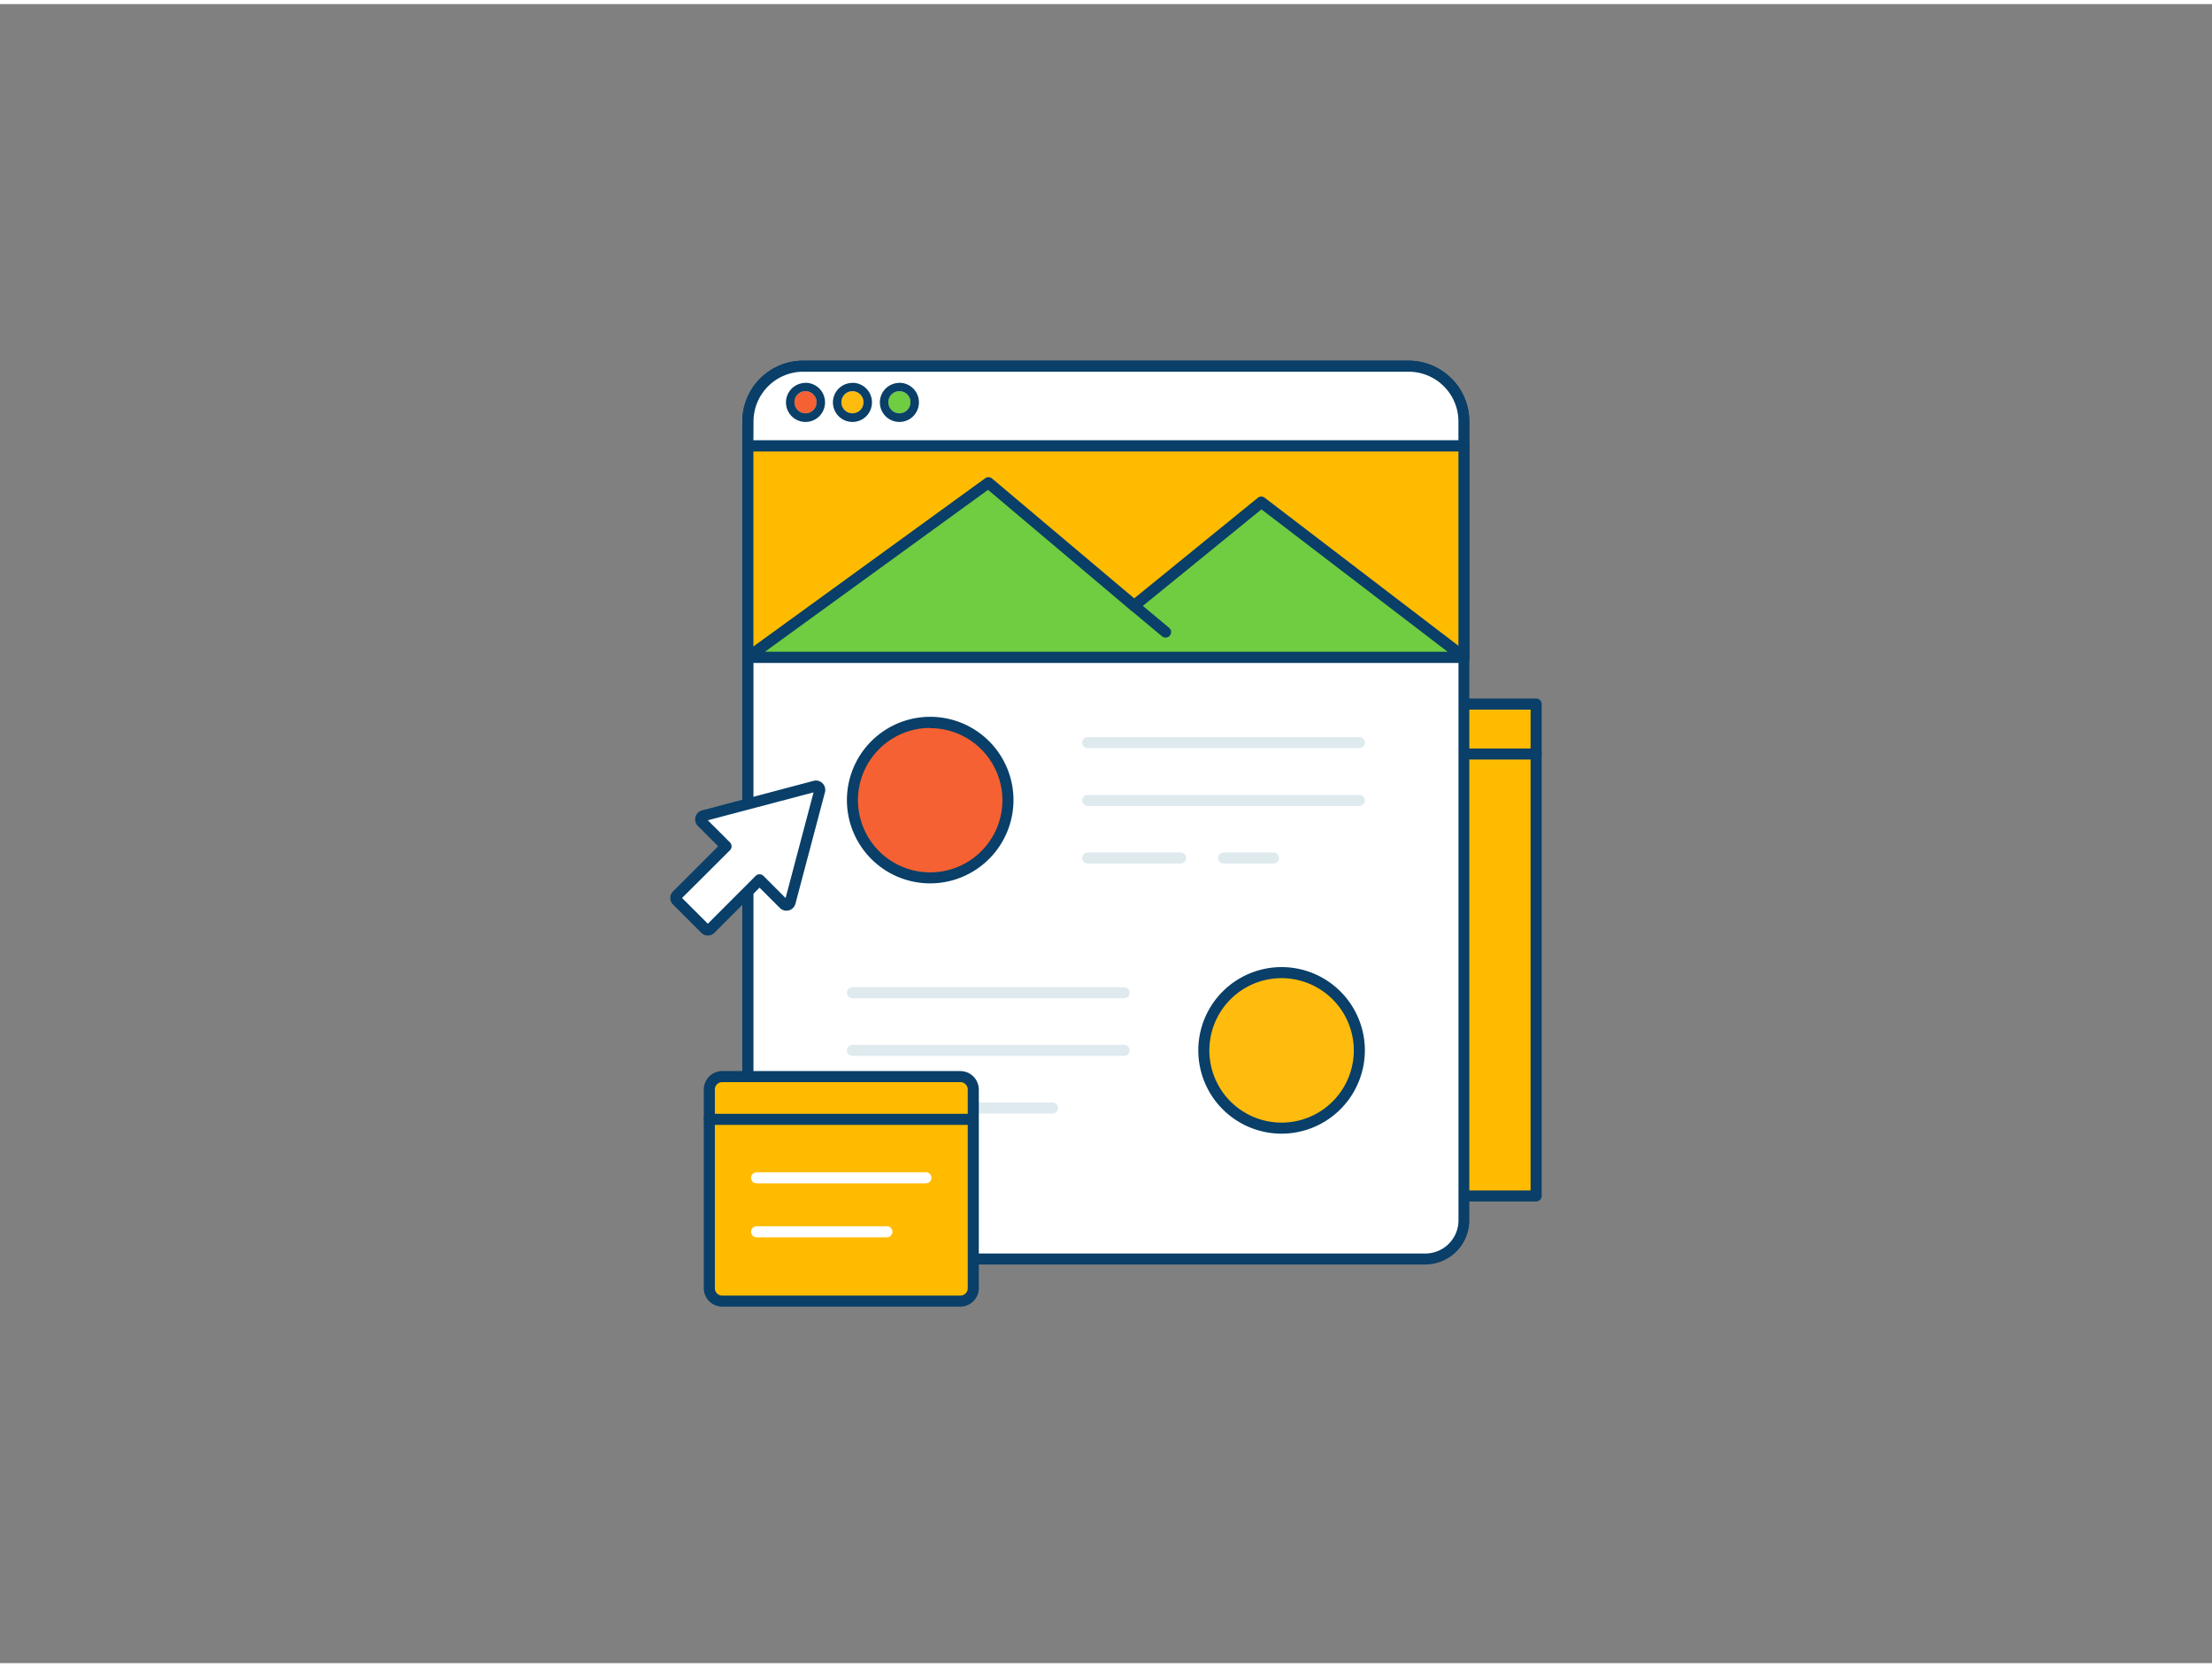 <svg xmlns="http://www.w3.org/2000/svg" viewBox="0 0 400 300" width="406" height="306" class="illustration styles_illustrationTablet__1DWOa"><rect x="0" y="0" width="400" height="300" fill="#808080" stroke="none"/><g id="_247_landing_page_outline" data-name="#247_landing_page_outline"><rect x="182.75" y="126.59" width="95.02" height="88.93" transform="translate(460.53 342.1) rotate(-180)" fill="#ffbb00"></rect><path d="M277.78,216.52h-95a1,1,0,0,1-1-1V126.58a1,1,0,0,1,1-1h95a1,1,0,0,1,1,1v88.94A1,1,0,0,1,277.78,216.52Zm-94-2h93V127.58h-93Z" fill="#093f68"></path><line x1="277.78" y1="135.61" x2="200.5" y2="135.61" fill="#ffbb00"></line><path d="M277.78,136.61H200.5a1,1,0,0,1,0-2h77.28a1,1,0,0,1,0,2Z" fill="#093f68"></path><path d="M264.73,75.49V219.93a7,7,0,0,1-7,7H142.23a7,7,0,0,1-7-7V75.48a10,10,0,0,1,10-10H254.7A10,10,0,0,1,264.73,75.49Z" fill="#fff"></path><path d="M257.74,227.92H142.23a8,8,0,0,1-8-8V75.48a11,11,0,0,1,11-11H254.7a11,11,0,0,1,11,11V219.93A8,8,0,0,1,257.74,227.92ZM145.25,66.46a9,9,0,0,0-9,9V219.93a6,6,0,0,0,6,6H257.74a6,6,0,0,0,6-6V75.49a9,9,0,0,0-9-9Z" fill="#093f68"></path><path d="M264.73,75.48V79.9H135.24V75.48a10,10,0,0,1,10-10H254.7A10,10,0,0,1,264.73,75.48Z" fill="#fff"></path><path d="M264.73,80.9H135.24a1,1,0,0,1-1-1V75.48a11,11,0,0,1,11-11H254.7a11,11,0,0,1,11,11V79.9A1,1,0,0,1,264.73,80.9Zm-128.49-2H263.73V75.48a9,9,0,0,0-9-9H145.26a9,9,0,0,0-9,9Z" fill="#093f68"></path><rect x="135.24" y="79.9" width="129.49" height="38.22" fill="#ffbb00"></rect><path d="M264.73,119.12H135.24a1,1,0,0,1-1-1V79.9a1,1,0,0,1,1-1H264.73a1,1,0,0,1,1,1v38.22A1,1,0,0,1,264.73,119.12Zm-128.49-2H263.73V80.9H136.24Z" fill="#093f68"></path><circle cx="168.21" cy="143.98" r="14.06" fill="#f56132"></circle><path d="M168.21,159A15.06,15.06,0,1,1,183.27,144,15.08,15.08,0,0,1,168.21,159Zm0-28.11a13.06,13.06,0,1,0,13.06,13A13.07,13.07,0,0,0,168.21,130.93Z" fill="#093f68"></path><path d="M245.81,134.55H196.7a1,1,0,0,1,0-2h49.11a1,1,0,0,1,0,2Z" fill="#dfeaef"></path><path d="M245.81,145H196.7a1,1,0,0,1,0-2h49.11a1,1,0,0,1,0,2Z" fill="#dfeaef"></path><path d="M230.27,155.41h-9a1,1,0,0,1,0-2h9a1,1,0,0,1,0,2Z" fill="#dfeaef"></path><path d="M213.48,155.41H196.7a1,1,0,0,1,0-2h16.78a1,1,0,0,1,0,2Z" fill="#dfeaef"></path><circle cx="231.76" cy="189.2" r="14.06" fill="#ffbc0e"></circle><path d="M231.76,204.26a15.06,15.06,0,1,1,15.05-15.06A15.08,15.08,0,0,1,231.76,204.26Zm0-28.12a13.06,13.06,0,1,0,13.05,13.06A13.08,13.08,0,0,0,231.76,176.14Z" fill="#093f68"></path><path d="M203.27,179.77H154.15a1,1,0,0,1,0-2h49.12a1,1,0,0,1,0,2Z" fill="#dfeaef"></path><path d="M203.27,190.2H154.15a1,1,0,0,1,0-2h49.12a1,1,0,1,1,0,2Z" fill="#dfeaef"></path><path d="M190.32,200.63H154.15a1,1,0,1,1,0-2h36.17a1,1,0,0,1,0,2Z" fill="#dfeaef"></path><polygon points="135.24 118.12 178.71 86.57 205.09 108.81 228.09 90.1 264.73 118.12 135.24 118.12" fill="#70cc40"></polygon><path d="M264.73,119.12H135.24a1,1,0,0,1-.59-1.81l43.48-31.55a1,1,0,0,1,1.23,0l25.74,21.7,22.36-18.19a1,1,0,0,1,1.24,0l36.64,28a1,1,0,0,1-.61,1.79Zm-126.41-2H261.78L228.11,91.37l-22.39,18.22a1,1,0,0,1-1.28,0L178.67,87.84Z" fill="#093f68"></path><path d="M210.77,114.56a1,1,0,0,1-.64-.24l-5.68-4.74a1,1,0,1,1,1.28-1.54l5.69,4.75a1,1,0,0,1,.12,1.41A1,1,0,0,1,210.77,114.56Z" fill="#093f68"></path><circle cx="145.66" cy="72.01" r="2.02" fill="#f56132"></circle><path d="M145.66,70a2,2,0,1,1-2,2,2,2,0,0,1,2-2m0-1.5A3.53,3.53,0,1,0,149.19,72a3.53,3.53,0,0,0-3.53-3.52Z" fill="#093f68"></path><circle cx="154.15" cy="72.01" r="2.02" fill="#ffbc0e"></circle><path d="M154.15,70a2,2,0,1,1-2,2,2,2,0,0,1,2-2m0-1.5A3.53,3.53,0,1,0,157.68,72a3.53,3.53,0,0,0-3.53-3.52Z" fill="#093f68"></path><circle cx="162.64" cy="72.01" r="2.02" fill="#70cc40"></circle><path d="M162.64,70a2,2,0,1,1-2,2,2,2,0,0,1,2-2m0-1.5A3.53,3.53,0,1,0,166.17,72a3.53,3.53,0,0,0-3.53-3.52Z" fill="#093f68"></path><path d="M127.23,146.77l20.16-5.35a.69.69,0,0,1,.84.84l-5.35,20.16a.68.68,0,0,1-1.15.31l-4.37-4.37-8.87,8.86a.68.68,0,0,1-1,0l-5.09-5.09a.68.68,0,0,1,0-1l8.86-8.87-4.37-4.37A.68.68,0,0,1,127.23,146.77Z" fill="#fff"></path><path d="M128,168.43a1.67,1.67,0,0,1-1.19-.5l-5.1-5.1a1.67,1.67,0,0,1,0-2.38l8.16-8.16-3.67-3.67a1.68,1.68,0,0,1,.76-2.82h0l20.16-5.34a1.69,1.69,0,0,1,2.06,2.06l-5.34,20.16a1.68,1.68,0,0,1-2.82.76l-3.67-3.67-8.16,8.16A1.67,1.67,0,0,1,128,168.43Zm-4.66-6.79L128,166.3l8.64-8.65a1,1,0,0,1,1.42,0l4,4,5.06-19.11L128,147.59l4,4a1,1,0,0,1,.29.71,1,1,0,0,1-.29.71Z" fill="#093f68"></path><rect x="128.27" y="193.94" width="47.73" height="40.59" rx="2.33" fill="#ffbb00"></rect><path d="M173.66,235.54H130.6a3.34,3.34,0,0,1-3.33-3.34V196.28a3.34,3.34,0,0,1,3.33-3.34h43.06a3.35,3.35,0,0,1,3.34,3.34V232.2A3.35,3.35,0,0,1,173.66,235.54Zm-43.06-40.6a1.33,1.33,0,0,0-1.33,1.34V232.2a1.33,1.33,0,0,0,1.33,1.34h43.06A1.34,1.34,0,0,0,175,232.2V196.28a1.34,1.34,0,0,0-1.34-1.34Z" fill="#093f68"></path><path d="M175.25,202.67h-47a1,1,0,0,1,0-2h47a1,1,0,0,1,0,2Z" fill="#093f68"></path><path d="M167.44,213.24H136.82a1,1,0,0,1,0-2h30.62a1,1,0,0,1,0,2Z" fill="#fff"></path><path d="M160.38,223H136.82a1,1,0,0,1,0-2h23.56a1,1,0,0,1,0,2Z" fill="#fff"></path></g></svg>